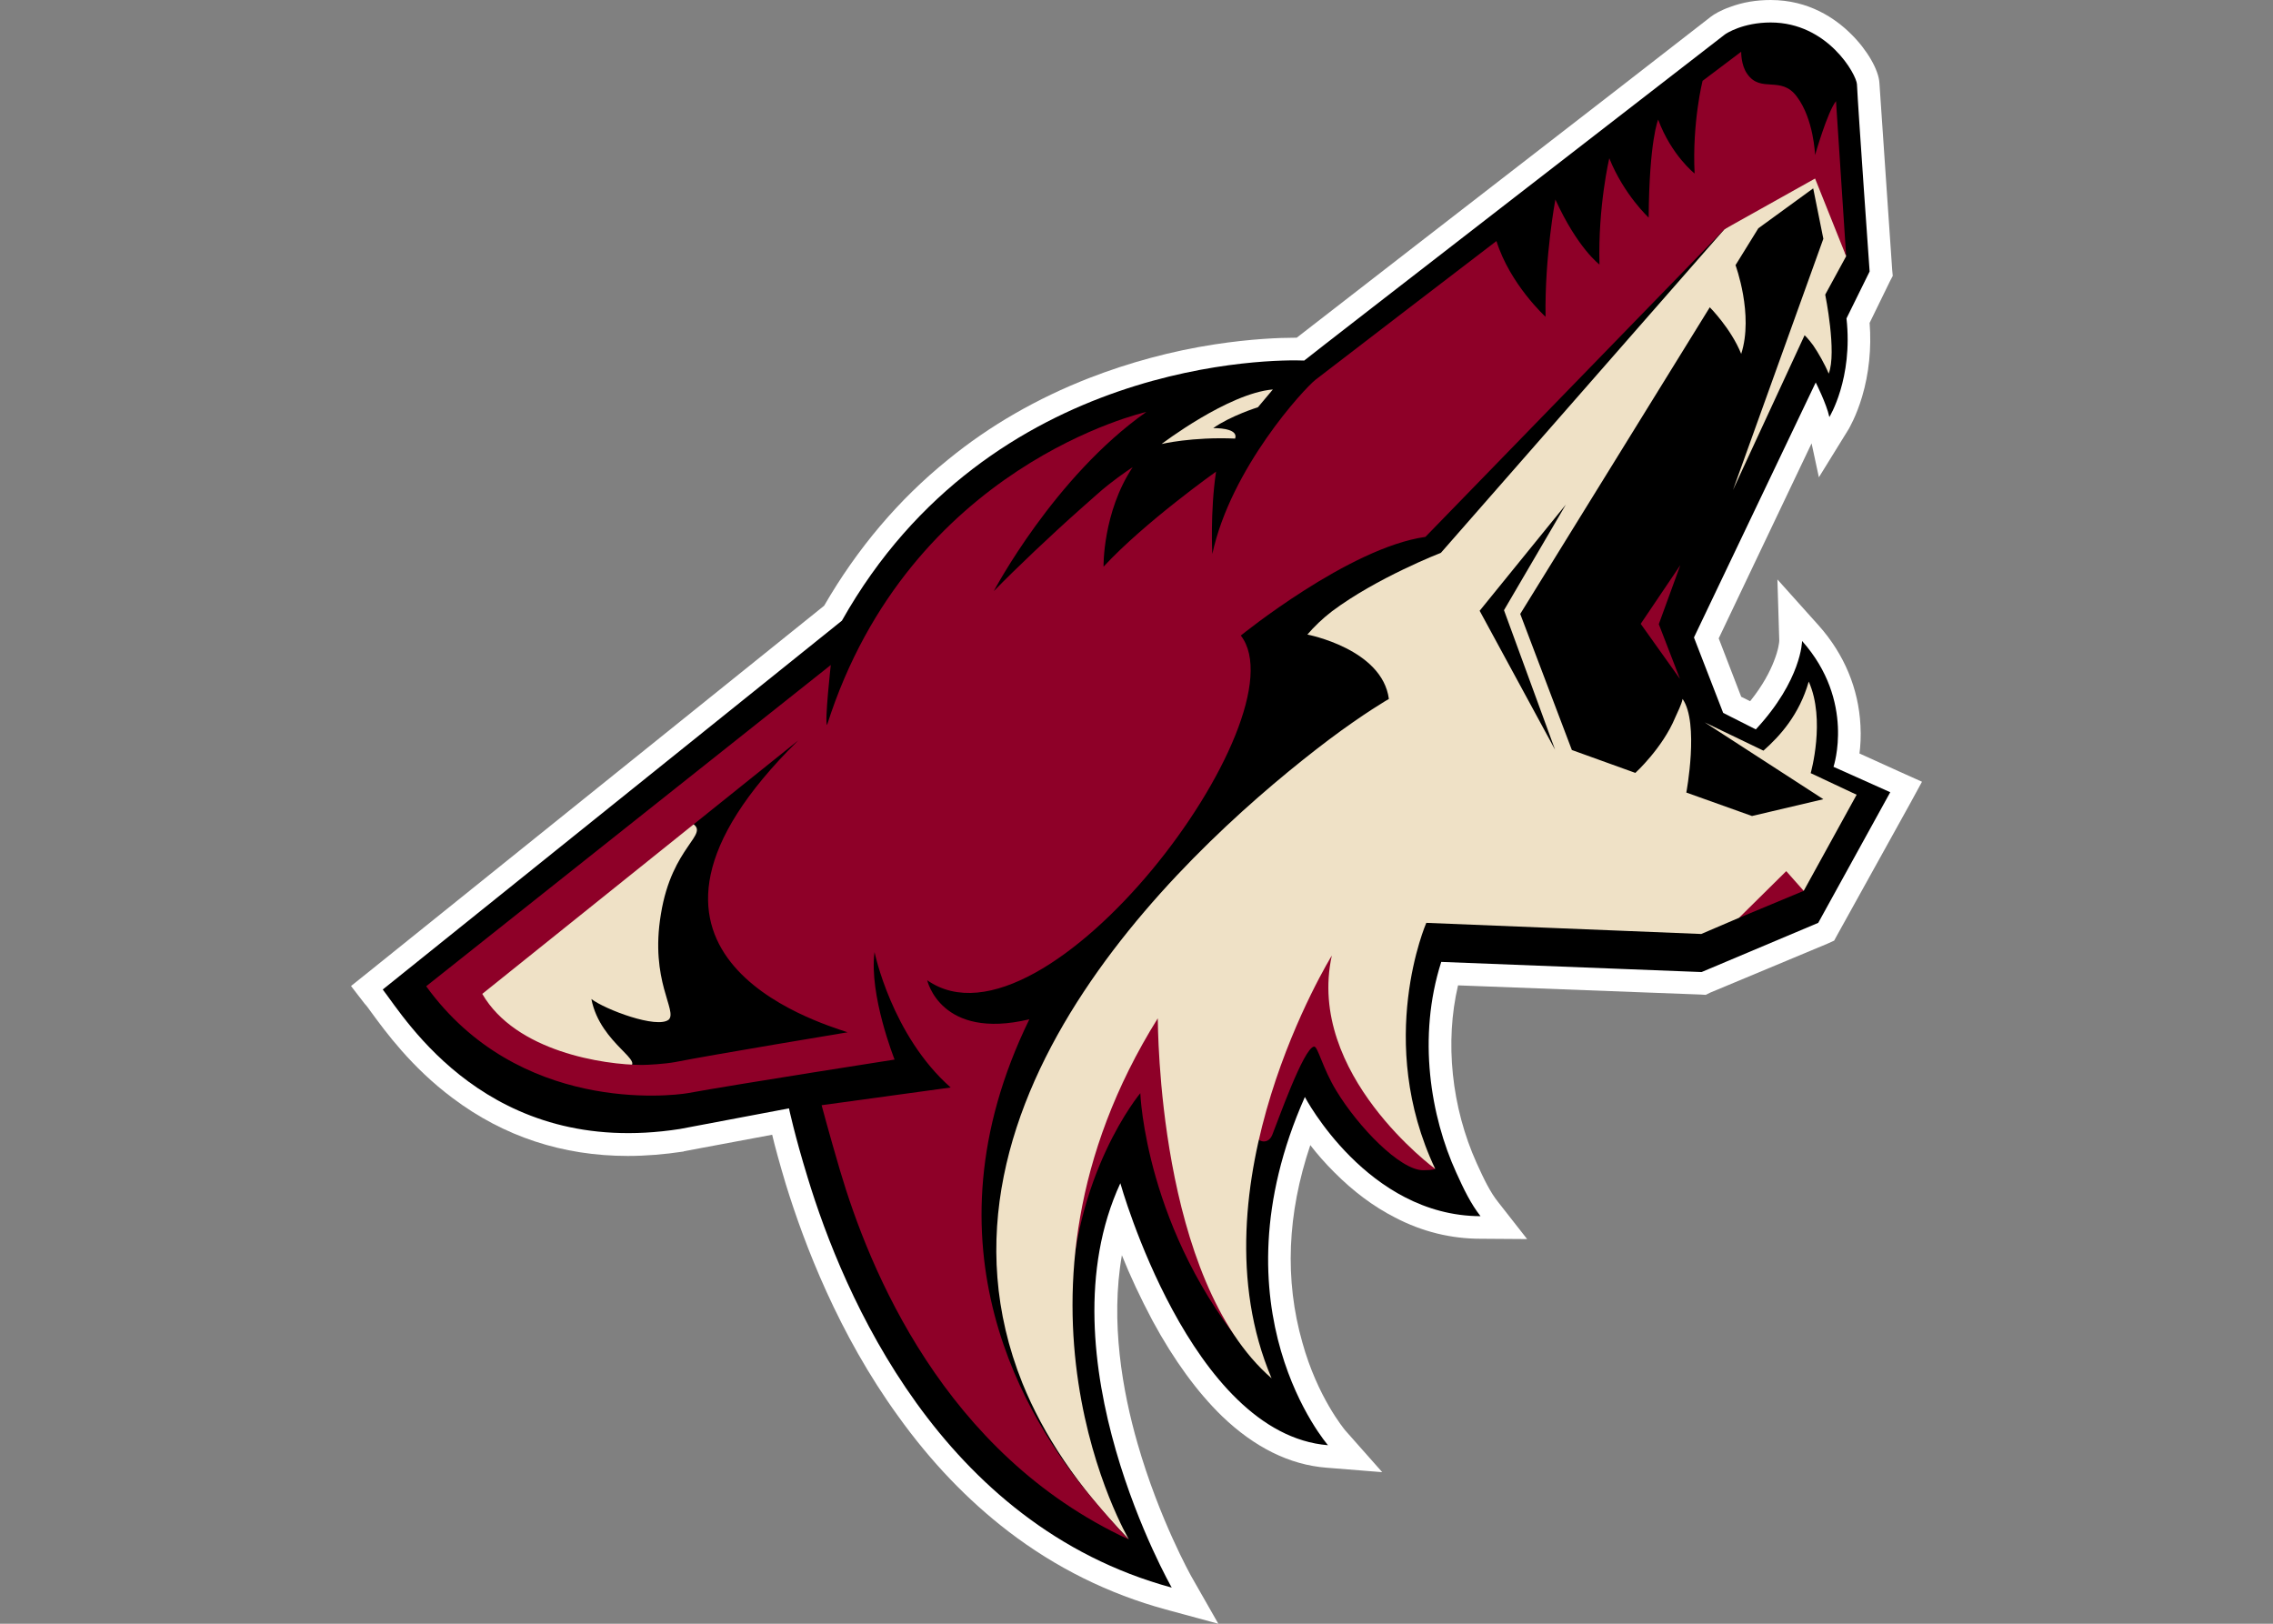 <?xml version="1.0" encoding="UTF-8"?>
<svg xmlns="http://www.w3.org/2000/svg" xmlns:xlink="http://www.w3.org/1999/xlink" width="28pt" height="20pt" viewBox="0 0 28 20" version="1.1">
<rect x="0" y="0" width="28" height="20" fill="#808080" stroke="none"/>
<g id="surface1">
<path style=" stroke:none;fill-rule:nonzero;fill:rgb(100%,100%,100%);fill-opacity:1;" d="M 23.398 9.504 L 22.906 9.281 C 22.918 9.188 22.926 9.07 22.918 8.934 C 22.895 8.484 22.719 8.059 22.406 7.707 L 21.895 7.137 L 21.918 7.891 C 21.918 7.906 21.91 8 21.852 8.145 C 21.805 8.266 21.719 8.438 21.559 8.637 L 21.449 8.582 L 21.172 7.863 L 22.316 5.461 L 22.406 5.879 L 22.773 5.285 C 22.781 5.27 22.867 5.125 22.938 4.887 C 23.023 4.602 23.055 4.289 23.031 3.977 L 23.281 3.465 L 23.316 3.398 L 23.309 3.324 C 23.309 3.305 23.172 1.352 23.152 1.027 C 23.145 0.863 23 0.613 22.801 0.418 C 22.609 0.227 22.281 0 21.812 0 C 21.637 0 21.469 0.027 21.312 0.086 C 21.199 0.125 21.113 0.176 21.074 0.207 C 21.039 0.234 20.59 0.582 19.973 1.062 C 18.16 2.465 16.379 3.844 15.973 4.16 C 15.965 4.16 15.953 4.16 15.941 4.16 C 15.773 4.16 15.418 4.172 14.961 4.242 C 14.43 4.324 13.91 4.465 13.418 4.656 C 12.777 4.906 12.191 5.242 11.68 5.66 C 11.07 6.152 10.559 6.758 10.152 7.461 L 4.539 11.973 L 4.324 12.145 L 4.492 12.363 C 4.516 12.387 4.543 12.426 4.574 12.469 C 4.746 12.703 5.066 13.145 5.578 13.527 C 6.207 14 6.934 14.238 7.734 14.238 C 7.957 14.238 8.184 14.219 8.418 14.184 L 8.422 14.184 L 8.426 14.18 L 9.512 13.977 C 9.547 14.125 9.605 14.336 9.68 14.586 C 9.91 15.332 10.332 16.434 11.062 17.441 C 11.465 18.004 11.922 18.48 12.422 18.863 C 13.008 19.312 13.66 19.633 14.359 19.824 L 15.008 20 L 14.676 19.418 C 14.672 19.41 14.281 18.715 14.012 17.777 C 13.828 17.137 13.676 16.281 13.82 15.461 C 13.918 15.707 14.047 15.984 14.199 16.27 C 14.461 16.754 14.75 17.148 15.051 17.441 C 15.453 17.828 15.887 18.043 16.34 18.078 L 17.027 18.133 L 16.57 17.617 C 16.559 17.602 16.23 17.211 16.043 16.535 C 15.824 15.766 15.855 14.953 16.141 14.105 C 16.223 14.211 16.324 14.328 16.438 14.441 C 16.672 14.676 16.922 14.863 17.184 14.996 C 17.52 15.172 17.875 15.258 18.238 15.258 L 18.812 15.262 L 18.457 14.809 C 18.359 14.688 18.281 14.527 18.191 14.328 C 17.879 13.637 17.797 12.832 17.961 12.137 L 20.949 12.25 L 21.012 12.254 L 21.066 12.227 L 22.508 11.625 L 22.594 11.586 L 22.641 11.5 L 23.531 9.895 L 23.676 9.629 Z M 23.398 9.504 "/>
<path style=" stroke:none;fill-rule:nonzero;fill:rgb(0%,0%,0%);fill-opacity:1;" d="M 4.715 12.188 C 4.996 12.551 6.023 14.273 8.375 13.906 C 9.719 13.652 9.719 13.652 9.719 13.652 C 9.719 13.652 9.789 13.984 9.949 14.504 C 10.387 15.945 11.586 18.781 14.434 19.555 C 14.434 19.555 12.812 16.715 13.801 14.574 C 13.801 14.574 14.664 17.664 16.359 17.801 C 16.359 17.801 14.91 16.137 16.074 13.512 C 16.074 13.512 16.844 14.977 18.238 14.98 C 18.121 14.832 18.031 14.648 17.938 14.441 C 17.625 13.754 17.457 12.777 17.754 11.848 L 20.961 11.973 L 22.398 11.367 L 23.285 9.758 L 22.586 9.445 C 22.586 9.445 22.859 8.637 22.199 7.895 C 22.199 7.895 22.195 8.375 21.629 8.984 L 21.227 8.781 L 20.867 7.852 L 22.367 4.711 C 22.367 4.711 22.5 4.973 22.535 5.137 C 22.535 5.137 22.828 4.664 22.746 3.922 L 23.031 3.344 C 23.031 3.344 22.891 1.375 22.875 1.039 C 22.871 0.922 22.516 0.277 21.812 0.277 C 21.473 0.277 21.266 0.41 21.246 0.426 C 21.117 0.527 16.219 4.316 16.066 4.441 C 15.727 4.426 12.199 4.402 10.371 7.645 Z M 4.715 12.188 "/>
<path style=" stroke:none;fill-rule:nonzero;fill:rgb(93.725%,88.235%,77.647%);fill-opacity:1;" d="M 7.707 13.156 C 8.008 13.09 7.395 12.875 7.285 12.305 C 7.453 12.434 8.094 12.676 8.238 12.559 C 8.348 12.449 8.004 12.082 8.141 11.262 C 8.277 10.41 8.758 10.277 8.52 10.137 C 8.25 10.09 5.762 12.145 5.762 12.145 L 6.152 12.789 C 6.152 12.789 7.461 13.277 7.707 13.156 Z M 7.707 13.156 "/>
<path style=" stroke:none;fill-rule:nonzero;fill:rgb(55.686%,0%,15.686%);fill-opacity:1;" d="M 21.422 11.305 L 22.219 10.973 L 21.984 10.434 Z M 21.422 11.305 "/>
<path style=" stroke:none;fill-rule:nonzero;fill:rgb(55.686%,0%,15.686%);fill-opacity:1;" d="M 15.469 13.934 C 15.449 14.055 15.613 14.121 15.672 13.98 C 15.73 13.84 16.059 12.902 16.188 12.891 C 16.234 12.887 16.293 13.16 16.461 13.434 C 16.73 13.879 17.246 14.414 17.531 14.414 C 17.66 14.414 17.68 14.398 17.68 14.398 L 17.367 13.938 L 16.461 11.418 L 15.902 12.254 Z M 15.469 13.934 "/>
<path style=" stroke:none;fill-rule:nonzero;fill:rgb(55.686%,0%,15.686%);fill-opacity:1;" d="M 14.258 12.188 C 14.258 12.188 15.488 16.793 15.41 16.699 C 14.105 15.164 14.047 13.465 14.047 13.465 C 14.047 13.465 13.207 14.465 13.184 16.125 L 12.883 16.105 L 13.504 13.582 Z M 14.258 12.188 "/>
<path style=" stroke:none;fill-rule:nonzero;fill:rgb(93.725%,88.235%,77.647%);fill-opacity:1;" d="M 22.305 9.523 C 22.305 9.523 22.492 8.867 22.281 8.395 C 22.164 8.805 21.926 9.066 21.723 9.246 L 21 8.898 L 22.461 9.844 L 21.582 10.051 L 20.773 9.762 C 20.773 9.762 20.934 8.906 20.727 8.609 C 20.715 8.676 20.664 8.773 20.637 8.836 C 20.48 9.215 20.145 9.52 20.145 9.52 L 19.363 9.238 L 18.727 7.562 L 21.062 3.785 C 21.062 3.785 21.324 4.047 21.449 4.359 C 21.605 3.875 21.379 3.266 21.379 3.266 L 21.66 2.812 L 22.336 2.32 L 22.461 2.941 L 21.348 6.035 L 22.23 4.129 C 22.23 4.129 22.273 4.168 22.336 4.254 C 22.398 4.344 22.48 4.488 22.527 4.602 C 22.629 4.34 22.484 3.629 22.484 3.629 L 22.742 3.156 L 22.43 2.004 L 21.242 2.824 L 17.75 6.809 C 17.75 6.809 16.957 7.117 16.406 7.531 C 16.289 7.621 16.188 7.719 16.105 7.816 C 16.105 7.816 17.027 7.992 17.109 8.609 C 17.109 8.609 16.809 8.781 16.367 9.113 C 14.762 10.328 11.188 13.527 12.594 17.035 C 12.852 17.672 13.273 18.312 13.906 18.961 C 13.906 18.961 12.129 15.957 14.262 12.543 C 14.266 12.621 14.258 15.758 15.664 16.977 C 14.656 14.602 16.406 11.77 16.406 11.77 C 16.086 13.23 17.68 14.398 17.68 14.398 C 16.934 12.824 17.57 11.367 17.57 11.367 L 20.957 11.504 L 21.422 11.305 L 22.004 10.73 L 22.219 10.973 L 22.871 9.789 Z M 18.227 7.523 L 19.289 6.215 L 18.527 7.516 L 19.156 9.234 Z M 18.227 7.523 "/>
<path style=" stroke:none;fill-rule:nonzero;fill:rgb(55.686%,0%,15.686%);fill-opacity:1;" d="M 22.617 1.246 C 22.512 1.375 22.359 1.91 22.359 1.91 C 22.359 1.91 22.344 1.465 22.133 1.188 C 21.938 0.926 21.691 1.152 21.523 0.91 C 21.445 0.801 21.449 0.637 21.449 0.637 L 20.973 0.996 C 20.973 0.996 20.844 1.508 20.875 2.137 C 20.875 2.137 20.59 1.914 20.426 1.473 C 20.426 1.473 20.316 1.73 20.309 2.68 C 20.309 2.68 20.004 2.398 19.824 1.949 C 19.824 1.949 19.684 2.539 19.703 3.258 C 19.703 3.258 19.434 3.059 19.16 2.457 C 19.16 2.457 19.027 3.16 19.039 3.902 C 19.039 3.902 18.602 3.504 18.434 2.969 C 18.434 2.969 16.352 4.562 16.207 4.676 C 16.062 4.789 15.16 5.77 14.934 6.824 C 14.934 6.824 14.906 6.305 14.98 5.809 C 14.98 5.809 14.094 6.438 13.594 6.98 C 13.594 6.98 13.582 6.312 13.953 5.754 C 13.953 5.754 13.82 5.84 13.656 5.969 C 13.551 6.051 13.453 6.145 13.309 6.27 C 12.953 6.586 12.516 7 12.242 7.281 C 12.242 7.281 12.984 5.875 14.121 5.074 C 14.121 5.074 11.207 5.723 10.188 8.93 C 10.156 8.898 10.234 8.191 10.234 8.191 L 5.25 12.148 C 6.387 13.719 8.262 13.5 8.469 13.465 C 9.09 13.352 11.02 13.051 11.02 13.051 C 11.02 13.051 10.703 12.254 10.773 11.727 C 10.773 11.727 10.984 12.754 11.711 13.395 L 10.121 13.613 C 10.121 13.613 10.207 13.938 10.348 14.418 C 10.707 15.629 11.625 17.906 13.902 18.961 C 13.902 18.961 13.711 18.762 13.434 18.43 C 12.652 17.496 11.312 15.359 12.68 12.555 C 11.586 12.816 11.422 12.074 11.422 12.074 C 12.879 13.094 16.066 8.836 15.285 7.828 C 15.285 7.828 16.617 6.746 17.559 6.613 L 21.242 2.824 L 22.359 2.199 L 22.742 3.156 Z M 8.316 13.082 C 8.188 13.105 7.984 13.117 7.91 13.117 C 7.438 13.117 6.352 12.953 5.941 12.242 L 9.832 9.121 C 7.176 11.738 10.074 12.59 10.441 12.715 C 10.441 12.715 8.746 12.996 8.316 13.082 Z M 8.316 13.082 "/>
<path style=" stroke:none;fill-rule:nonzero;fill:rgb(55.686%,0%,15.686%);fill-opacity:1;" d="M 20.211 7.684 L 20.699 6.961 L 20.434 7.688 L 20.695 8.363 Z M 20.211 7.684 "/>
<path style=" stroke:none;fill-rule:nonzero;fill:rgb(93.725%,88.235%,77.647%);fill-opacity:1;" d="M 14.309 5.469 C 14.309 5.469 14.684 5.379 15.215 5.402 C 15.25 5.297 15.078 5.273 14.945 5.273 C 15.16 5.121 15.496 5.016 15.496 5.016 L 15.68 4.797 C 15.129 4.844 14.309 5.469 14.309 5.469 Z M 14.309 5.469 "/>
</g>
</svg>
